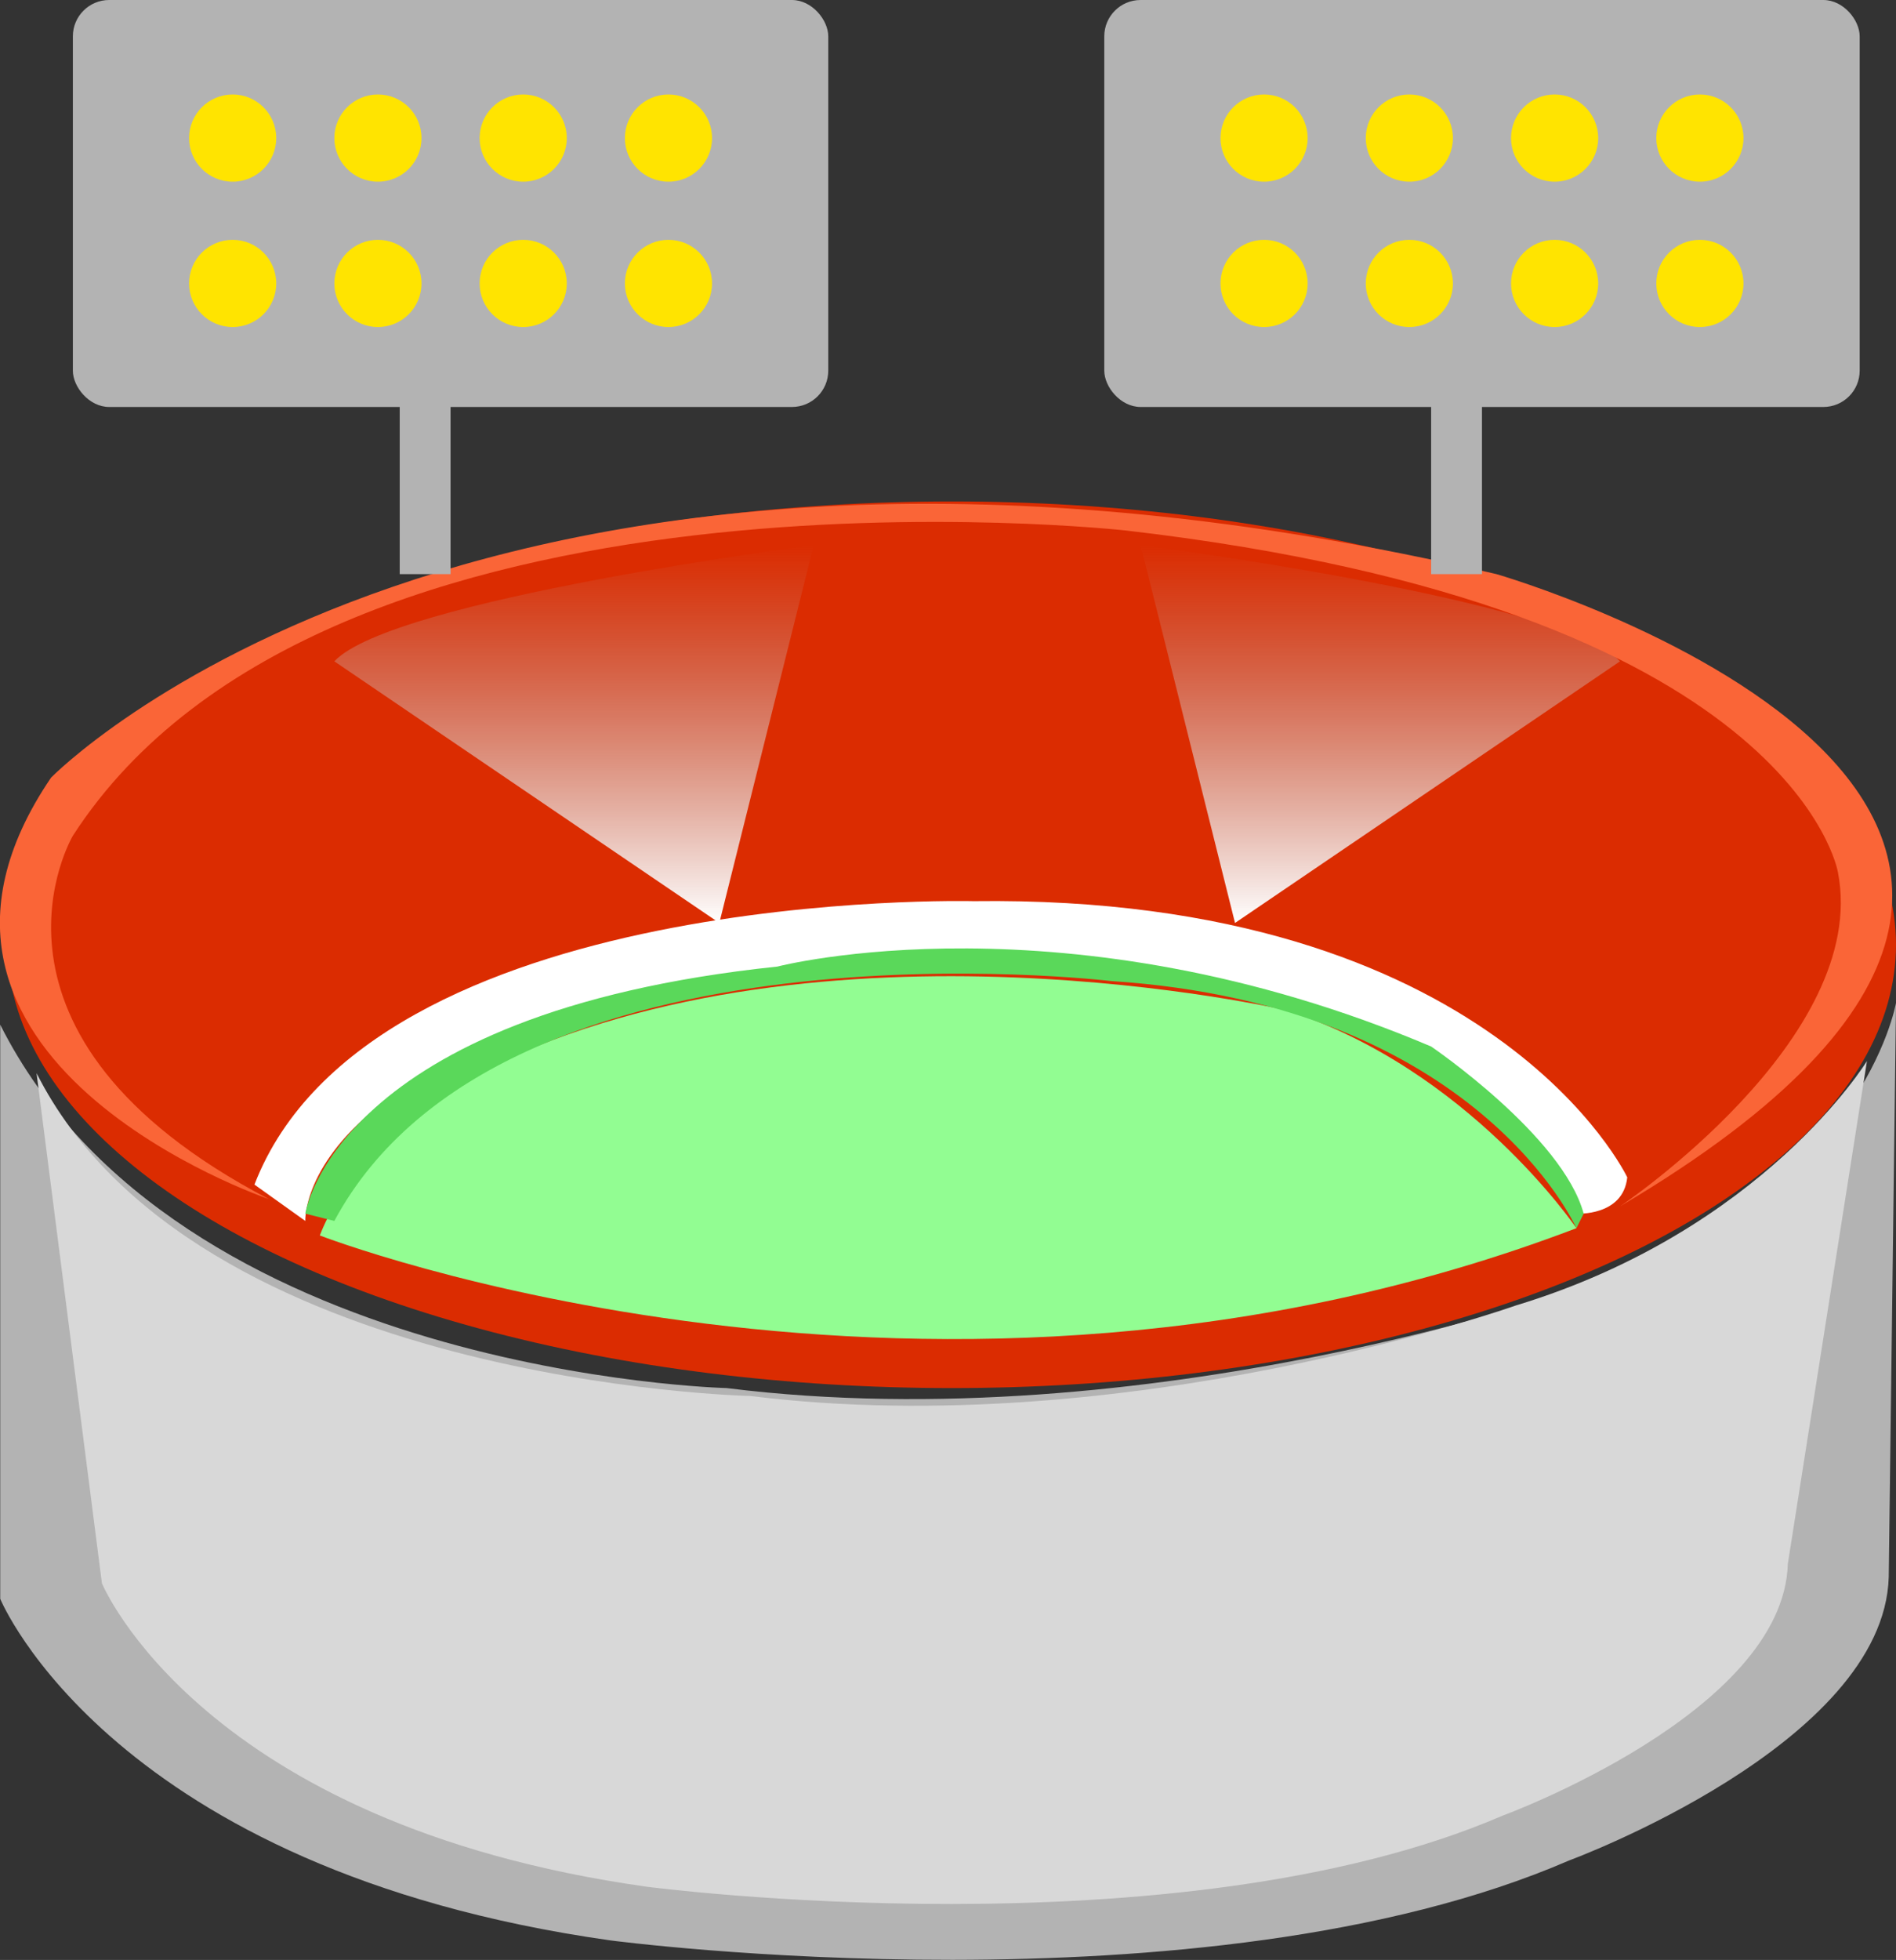 <svg id="ground" xmlns="http://www.w3.org/2000/svg" xmlns:xlink="http://www.w3.org/1999/xlink" width="261.031" height="269.688" viewBox="0 0 261.031 269.688">
  <rect x="0" y="0" width="261.031" height="269.688" fill="#333333" stroke="none"/>
<defs>
    <style>
      .cls-1 {
        fill: #db2c01;
      }

      .cls-2, .cls-3, .cls-4, .cls-5, .cls-6, .cls-7, .cls-8, .cls-9 {
        fill-rule: evenodd;
      }

      .cls-2 {
        fill: url(#linear-gradient);
      }

      .cls-3 {
        fill: url(#linear-gradient-2);
      }

      .cls-4 {
        fill: #92fd92;
      }

      .cls-5 {
        fill: #fa6537;
      }

      .cls-6 {
        fill: #fff;
      }

      .cls-7 {
        fill: #5ad85a;
      }

      .cls-10, .cls-8 {
        fill: #b3b3b3;
      }

      .cls-9 {
        fill: #d8d8d8;
      }

      .cls-11 {
        fill: #ffe400;
      }
    </style>
    <linearGradient id="linear-gradient" x1="325" y1="217" x2="325" y2="165" gradientUnits="userSpaceOnUse">
      <stop offset="0" stop-color="#fff"/>
      <stop offset="1" stop-color="#b3b3b3" stop-opacity="0"/>
    </linearGradient>
    <linearGradient id="linear-gradient-2" x1="214" x2="214" xlink:href="#linear-gradient"/>
  </defs>
  <ellipse class="cls-1" cx="131.031" cy="130" rx="130" ry="61"/>
  <path class="cls-2" d="M305,217l-13-52s58.071,7.454,66,16Z" transform="translate(-134.969 -90)"/>
  <path id="Shape_13_copy" data-name="Shape 13 copy" class="cls-3" d="M234,217l13-52s-58.071,7.454-66,16Z" transform="translate(-134.969 -90)"/>
  <path class="cls-4" d="M179,260s84.432,32.74,173-1c0,0-14.848-21.949-40-30,0,0-63.522-14.687-110,8C202,237,184.051,246.779,179,260Z" transform="translate(-134.969 -90)"/>
  <path class="cls-5" d="M172,255s-56.422-19.165-30-58c0,0,59.194-60.717,199-28,0,0,110.315,31.848,17,87,0,0,34.48-23.1,30-46,0,0-6.066-36.362-98-47,0,0-109.966-12.246-145,42C145,205,128.729,232.379,172,255Z" transform="translate(-134.969 -90)"/>
  <path class="cls-6" d="M177,258s-1.565-32,94-37c0,0,67.159,2.435,81,36,0,0,6.443.407,7-5,0,0-18.387-38.927-90-38,0,0-83.082-2.139-99,39Z" transform="translate(-134.969 -90)"/>
  <path class="cls-7" d="M177,257s4.052-27.609,65-34c0,0,39.679-10.322,90,11,0,0,18.116,12.309,21,23l-1,2s-13.6-30.717-64-34c0,0-83.847-10.1-107,33Z" transform="translate(-134.969 -90)"/>
  <path class="cls-8" d="M135,231v79s15.27,37.28,84,47c0,0,81.639,10.8,132-11,0,0,43.337-15.94,44-39l1-79s-4.719,27.346-43,39c0,0-59.788,21.277-118,14C235,281,159.255,279.186,135,231Z" transform="translate(-134.969 -90)"/>
  <path id="Shape_12_copy" data-name="Shape 12 copy" class="cls-9" d="M140,237.665l9,70.189s13.632,33.123,74.989,41.758c0,0,72.881,9.6,117.839-9.773,0,0,38.687-14.162,39.279-34.65L392,236s-14.213,23.3-48.387,33.65c0,0-53.374,18.9-105.341,12.439C238.272,282.089,161.653,280.477,140,237.665Z" transform="translate(-134.969 -90)"/>
  <rect class="cls-10" x="55.031" y="11" width="7" height="68"/>
  <rect id="Rounded_Rectangle_1" data-name="Rounded Rectangle 1" class="cls-10" x="10.031" width="104" height="56" rx="5" ry="5"/>
  <circle class="cls-11" cx="32.031" cy="19" r="6"/>
  <circle id="Ellipse_3_copy_2" data-name="Ellipse 3 copy 2" class="cls-11" cx="52.031" cy="19" r="6"/>
  <circle id="Ellipse_3_copy_4" data-name="Ellipse 3 copy 4" class="cls-11" cx="72.031" cy="19" r="6"/>
  <circle id="Ellipse_3_copy_6" data-name="Ellipse 3 copy 6" class="cls-11" cx="92.031" cy="19" r="6"/>
  <circle id="Ellipse_3_copy_8" data-name="Ellipse 3 copy 8" class="cls-11" cx="32.031" cy="39" r="6"/>
  <circle id="Ellipse_3_copy_10" data-name="Ellipse 3 copy 10" class="cls-11" cx="52.031" cy="39" r="6"/>
  <circle id="Ellipse_3_copy_12" data-name="Ellipse 3 copy 12" class="cls-11" cx="72.031" cy="39" r="6"/>
  <circle id="Ellipse_3_copy_14" data-name="Ellipse 3 copy 14" class="cls-11" cx="92.031" cy="39" r="6"/>
  <rect id="Rectangle_2_copy" data-name="Rectangle 2 copy" class="cls-10" x="197.031" y="11" width="7" height="68"/>
  <rect id="Rounded_Rectangle_1_copy" data-name="Rounded Rectangle 1 copy" class="cls-10" x="152.031" width="104" height="56" rx="5" ry="5"/>
  <circle id="Ellipse_3_copy_16" data-name="Ellipse 3 copy 16" class="cls-11" cx="174.031" cy="19" r="6"/>
  <circle id="Ellipse_3_copy_18" data-name="Ellipse 3 copy 18" class="cls-11" cx="194.031" cy="19" r="6"/>
  <circle id="Ellipse_3_copy_20" data-name="Ellipse 3 copy 20" class="cls-11" cx="214.031" cy="19" r="6"/>
  <circle id="Ellipse_3_copy_22" data-name="Ellipse 3 copy 22" class="cls-11" cx="234.031" cy="19" r="6"/>
  <circle id="Ellipse_3_copy_24" data-name="Ellipse 3 copy 24" class="cls-11" cx="174.031" cy="39" r="6"/>
  <circle id="Ellipse_3_copy_26" data-name="Ellipse 3 copy 26" class="cls-11" cx="194.031" cy="39" r="6"/>
  <circle id="Ellipse_3_copy_28" data-name="Ellipse 3 copy 28" class="cls-11" cx="214.031" cy="39" r="6"/>
  <circle id="Ellipse_3_copy_30" data-name="Ellipse 3 copy 30" class="cls-11" cx="234.031" cy="39" r="6"/>
</svg>
